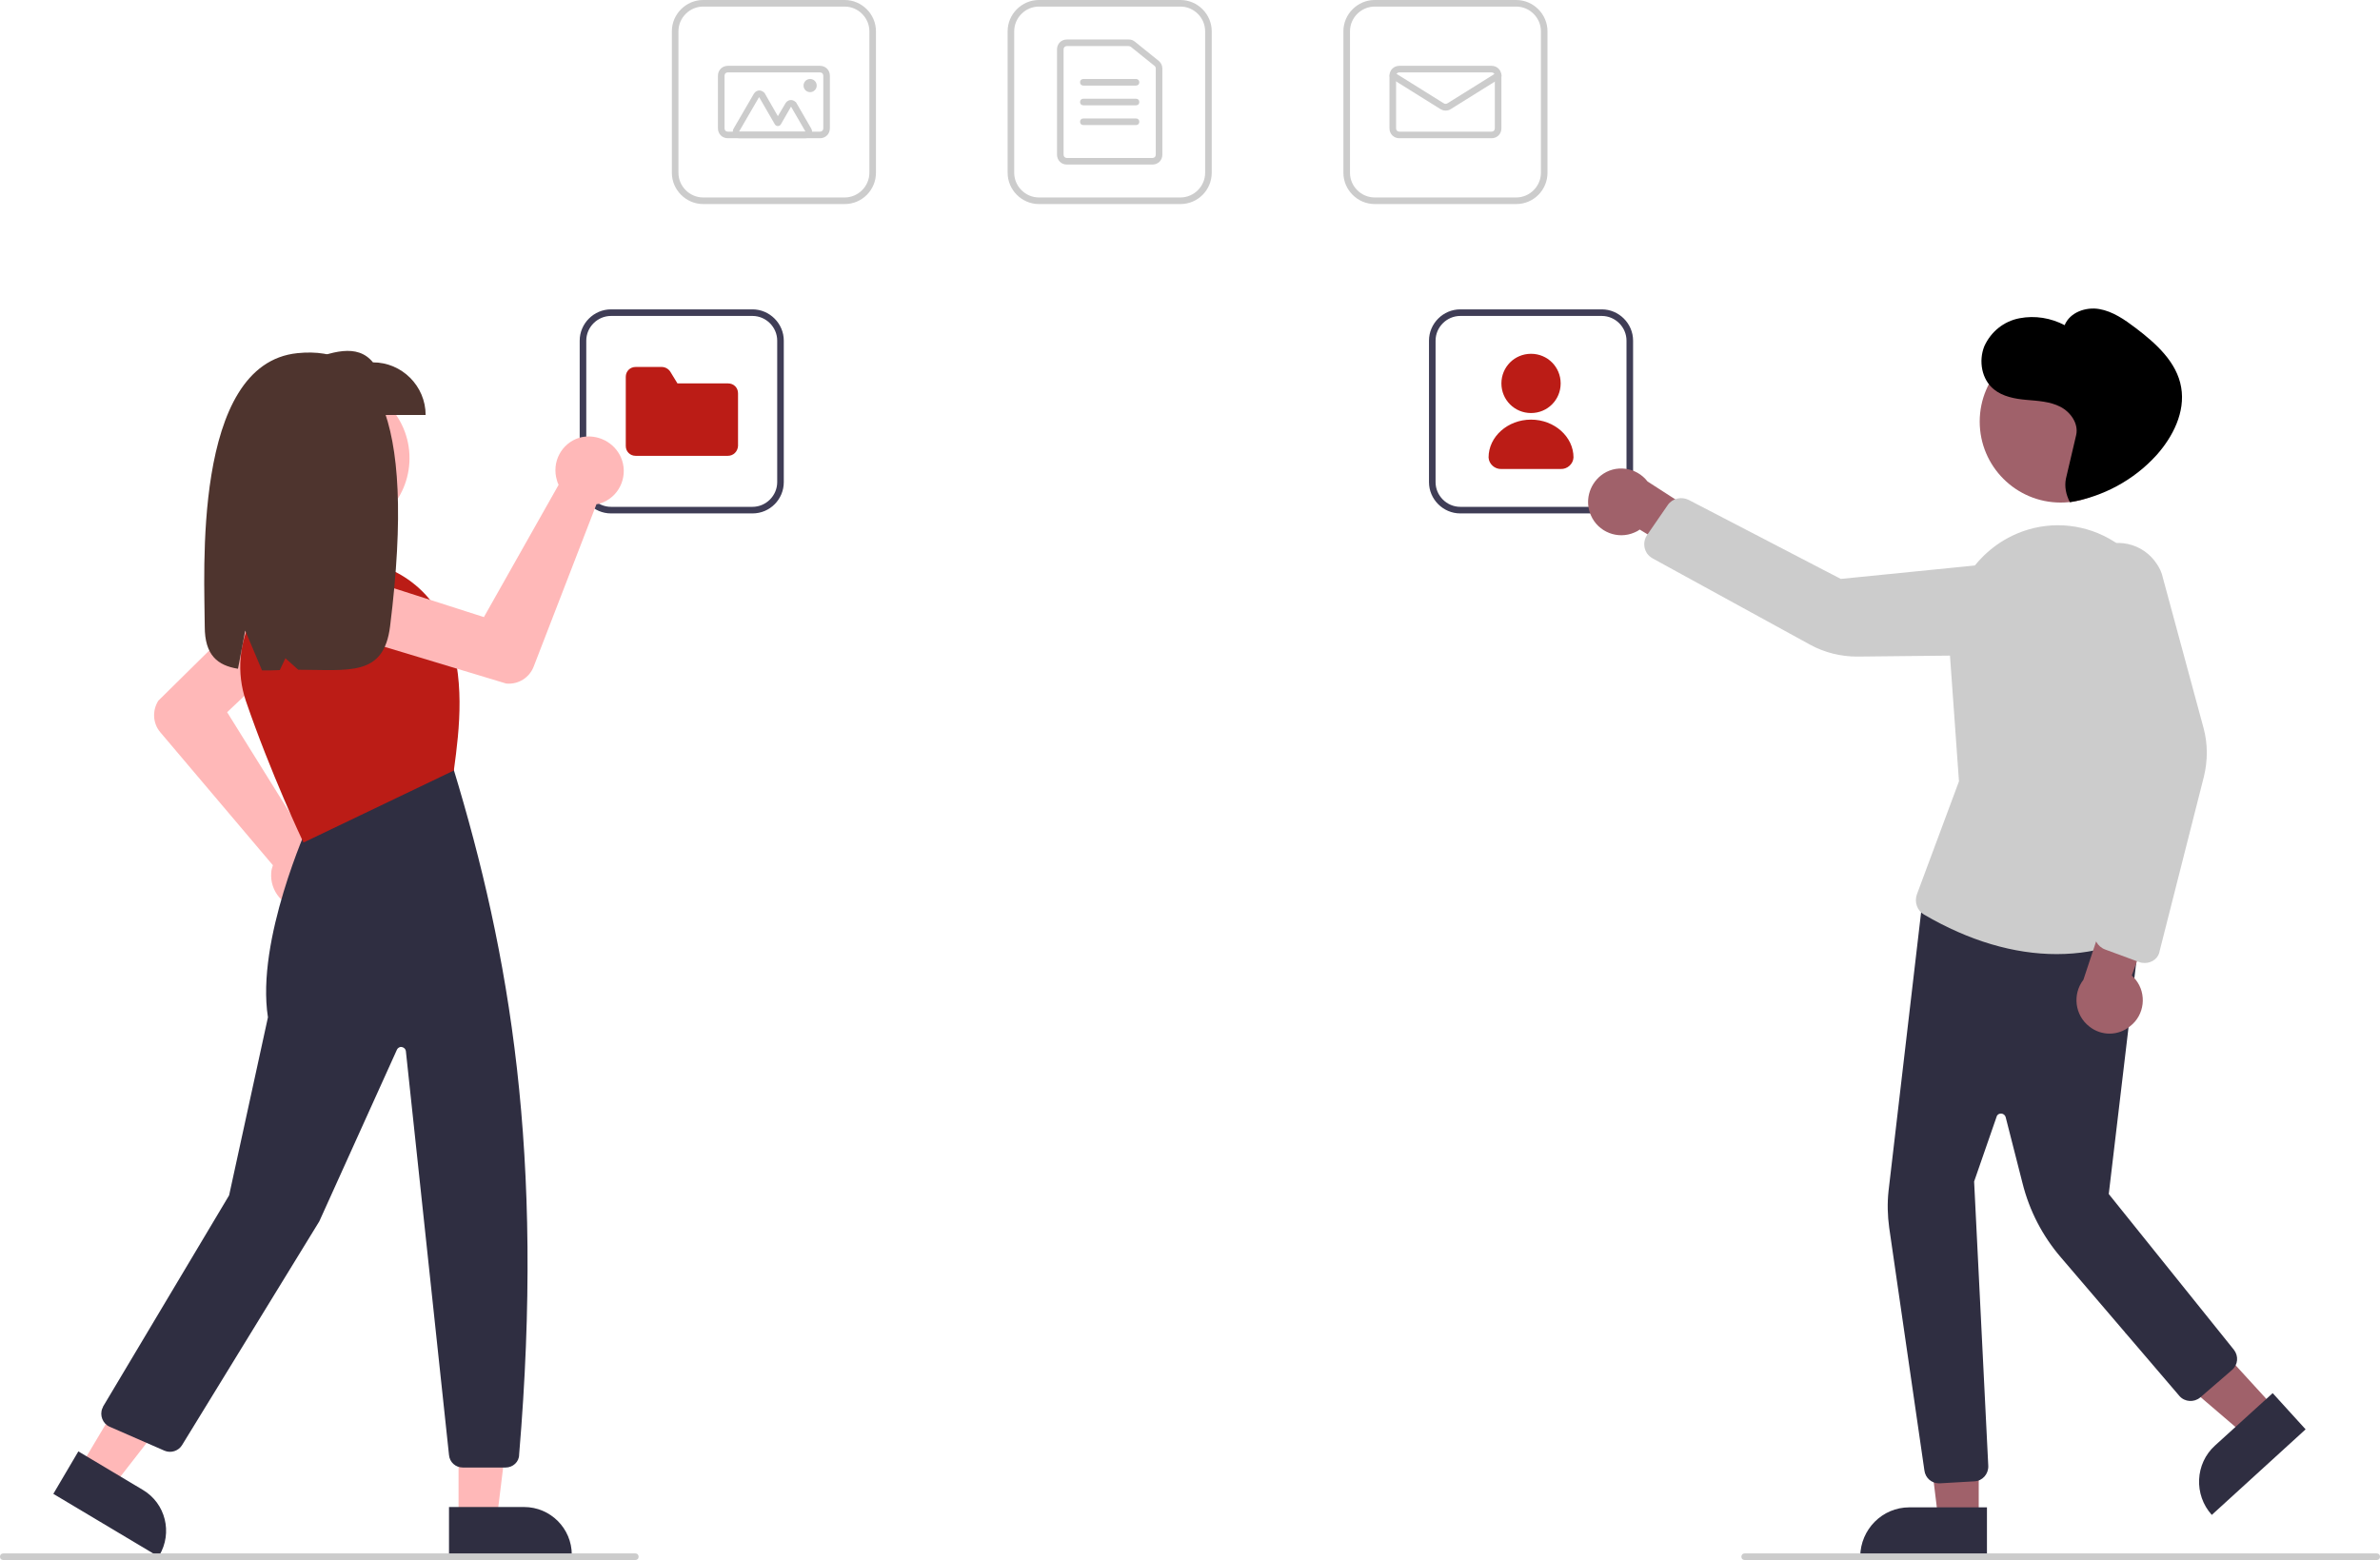 <?xml version="1.0" encoding="utf-8"?>
<!-- Generator: Adobe Illustrator 27.7.0, SVG Export Plug-In . SVG Version: 6.00 Build 0)  -->
<svg version="1.1" id="Ebene_1" xmlns="http://www.w3.org/2000/svg" xmlns:xlink="http://www.w3.org/1999/xlink" x="0px" y="0px"
	 viewBox="0 0 723 474" style="enable-background:new 0 0 723 474;" xml:space="preserve">
<style type="text/css">
	.st0{fill:#CCCCCC;}
	.st1{fill:#3F3D56;}
	.st2{fill:#BB1C16;}
	.st3{fill:#FFB8B8;}
	.st4{fill:#2F2E41;}
	.st5{fill:#4E342E;}
	.st6{fill:#A0616A;}
</style>
<path class="st0" d="M358.6,62h-43c-5.2,0-9.5-4.3-9.5-9.5v-43c0-5.2,4.3-9.5,9.5-9.5h43c5.2,0,9.5,4.3,9.5,9.5v43
	C368.1,57.7,363.9,62,358.6,62z M315.6,2c-4.1,0-7.5,3.4-7.5,7.5v43c0,4.1,3.4,7.5,7.5,7.5h43c4.1,0,7.5-3.4,7.5-7.5v-43
	c0-4.1-3.4-7.5-7.5-7.5H315.6z"/>
<path class="st0" d="M350.1,50h-26c-1.7,0-3-1.3-3-3V15c0-1.7,1.3-3,3-3h18.8c0.7,0,1.3,0.2,1.9,0.7l7.2,5.8
	c0.7,0.6,1.1,1.4,1.1,2.3V47C353.1,48.7,351.8,50,350.1,50z M324.1,14c-0.6,0-1,0.4-1,1v32c0,0.6,0.4,1,1,1h26c0.6,0,1-0.4,1-1V20.8
	c0-0.3-0.1-0.6-0.4-0.8l-7.2-5.8c-0.2-0.1-0.4-0.2-0.6-0.2H324.1z"/>
<path class="st0" d="M345.1,26h-16c-0.6,0-1-0.4-1-1s0.4-1,1-1h16c0.6,0,1,0.4,1,1S345.7,26,345.1,26z"/>
<path class="st0" d="M345.1,32h-16c-0.6,0-1-0.4-1-1s0.4-1,1-1h16c0.6,0,1,0.4,1,1S345.7,32,345.1,32z"/>
<path class="st0" d="M345.1,38h-16c-0.6,0-1-0.4-1-1s0.4-1,1-1h16c0.6,0,1,0.4,1,1S345.7,38,345.1,38z"/>
<path class="st0" d="M460.6,62h-43c-5.2,0-9.5-4.3-9.5-9.5v-43c0-5.2,4.3-9.5,9.5-9.5h43c5.2,0,9.5,4.3,9.5,9.5v43
	C470.1,57.7,465.9,62,460.6,62z M417.6,2c-4.1,0-7.5,3.4-7.5,7.5v43c0,4.1,3.4,7.5,7.5,7.5h43c4.1,0,7.5-3.4,7.5-7.5v-43
	c0-4.1-3.4-7.5-7.5-7.5H417.6z"/>
<path class="st0" d="M453.1,42h-28c-1.7,0-3-1.3-3-3V23c0-1.7,1.3-3,3-3h28c1.7,0,3,1.3,3,3v16C456.1,40.7,454.8,42,453.1,42z
	 M425.1,22c-0.6,0-1,0.4-1,1v16c0,0.6,0.4,1,1,1h28c0.6,0,1-0.4,1-1V23c0-0.6-0.4-1-1-1H425.1z"/>
<path class="st0" d="M439.1,33.6c-0.6,0-1.1-0.2-1.6-0.5l-14.9-9.3c-0.5-0.3-0.6-0.9-0.3-1.4c0.3-0.5,0.9-0.6,1.4-0.3l14.9,9.3
	c0.3,0.2,0.7,0.2,1.1,0l14.9-9.3c0.5-0.3,1.1-0.1,1.4,0.3c0.3,0.5,0.1,1.1-0.3,1.4l-14.9,9.3C440.2,33.5,439.7,33.6,439.1,33.6z"/>
<path class="st0" d="M256.6,62h-43c-5.2,0-9.5-4.3-9.5-9.5v-43c0-5.2,4.3-9.5,9.5-9.5h43c5.2,0,9.5,4.3,9.5,9.5v43
	C266.1,57.7,261.9,62,256.6,62z M213.6,2c-4.1,0-7.5,3.4-7.5,7.5v43c0,4.1,3.4,7.5,7.5,7.5h43c4.1,0,7.5-3.4,7.5-7.5v-43
	c0-4.1-3.4-7.5-7.5-7.5H213.6z"/>
<path class="st0" d="M249.1,42h-28c-1.7,0-3-1.3-3-3V23c0-1.7,1.3-3,3-3h28c1.7,0,3,1.3,3,3v16C252.1,40.7,250.8,42,249.1,42z
	 M221.1,22c-0.6,0-1,0.4-1,1v16c0,0.6,0.4,1,1,1h28c0.6,0,1-0.4,1-1V23c0-0.6-0.4-1-1-1H221.1z"/>
<path class="st0" d="M244.7,42h-20.1c-1.1,0-2-0.9-2-2c0-0.4,0.1-0.7,0.3-1l6.1-10.5c0.6-1,1.8-1.3,2.7-0.7c0.3,0.2,0.6,0.4,0.7,0.7
	l3.9,6.8l2.3-3.9c0.6-1,1.8-1.3,2.7-0.7c0.3,0.2,0.6,0.4,0.7,0.7l4.4,7.6c0.6,1,0.2,2.2-0.7,2.7C245.4,41.9,245,42,244.7,42z
	 M244.7,40L244.7,40l-4.4-7.6l-3.1,5.4c-0.2,0.3-0.5,0.5-0.9,0.5l0,0c-0.4,0-0.7-0.2-0.9-0.5l-4.8-8.3L224.5,40H244.7z"/>
<circle class="st0" cx="246.1" cy="26" r="2"/>
<path class="st1" d="M228.6,156h-43c-5.2,0-9.5-4.3-9.5-9.5v-43c0-5.2,4.3-9.5,9.5-9.5h43c5.2,0,9.5,4.3,9.5,9.5v43
	C238.1,151.7,233.9,156,228.6,156z M185.6,96c-4.1,0-7.5,3.4-7.5,7.5v43c0,4.1,3.4,7.5,7.5,7.5h43c4.1,0,7.5-3.4,7.5-7.5v-43
	c0-4.1-3.4-7.5-7.5-7.5H185.6z"/>
<path class="st2" d="M221.1,138.5h-28c-1.7,0-3-1.3-3-3v-21c0-1.7,1.3-3,3-3h7.9c1,0,2,0.5,2.6,1.4l2.2,3.6h15.4c1.7,0,3,1.3,3,3v16
	C224.1,137.2,222.8,138.5,221.1,138.5z"/>
<circle class="st3" cx="101.2" cy="139.2" r="23.2"/>
<path class="st3" d="M92.8,276.3c-0.3,0-0.6,0-0.9,0c-5.7-0.5-10-5.5-9.5-11.2c0-0.4,0.1-0.8,0.2-1.2c0.1-0.3,0.2-0.7,0.3-1
	l-34.2-40.4c-2.3-2.7-2.5-6.6-0.6-9.6l0.1-0.1l30.8-30.4c3.5-3.5,9.1-3.4,12.6,0.1s3.4,9.1-0.1,12.6c0,0-0.1,0.1-0.1,0.1L69,216.4
	l24.4,39.2c0.5,0,0.9,0.1,1.4,0.2c5.6,1.1,9.3,6.6,8.1,12.2C102,272.8,97.7,276.3,92.8,276.3L92.8,276.3z"/>
<polygon class="st3" points="139.3,461.7 150.9,461.7 156.4,417.1 139.3,417.1 "/>
<path class="st4" d="M136.4,457.9l22.8,0h0c8,0,14.5,6.5,14.5,14.5c0,0,0,0,0,0v0.5l-37.3,0L136.4,457.9z"/>
<polygon class="st3" points="24.4,445.7 34.3,451.6 61.9,416.1 47.2,407.4 "/>
<path class="st4" d="M23.8,441l19.6,11.7l0,0c6.9,4.1,9.1,13,5,19.9c0,0,0,0,0,0l-0.2,0.4l-32-19.1L23.8,441z"/>
<path class="st4" d="M153.6,445.9h-13c-2.2,0-4-1.6-4.2-3.8l-13.1-122.7c-0.1-0.8-0.8-1.3-1.6-1.3c-0.5,0.1-0.9,0.4-1.1,0.8
	l-23.6,52.2l-41.7,68c-1.1,1.8-3.4,2.5-5.3,1.7l-16.7-7.3c-2.1-0.9-3.1-3.5-2.2-5.6c0.1-0.2,0.2-0.3,0.2-0.5l38.3-64.2l11.8-54.1
	c-3.7-23.5,12.2-58.3,12.3-58.7l0.1-0.2l43.7-17.1l0.2,0.3c17.2,56.5,27.7,117.3,20,208.6C157.7,444.2,155.8,445.9,153.6,445.9z"/>
<path class="st2" d="M92.2,256l-0.2-0.4c-0.1-0.2-9.8-20.7-17.3-42.6c-2.9-8.6-2.1-17.9,2.2-25.9c4.4-8,11.9-13.8,20.8-16l0,0
	c15.7-3.8,31.9,4.6,37.9,19.6c5.9,14.8,4,30.7,2.3,43.2l0,0.2l-0.2,0.1L92.2,256z"/>
<path class="st3" d="M188.2,138.1c0.1,0.3,0.3,0.5,0.4,0.8c2.3,5.2,0,11.4-5.3,13.7c-0.4,0.2-0.7,0.3-1.1,0.4
	c-0.3,0.1-0.7,0.2-1,0.2l-19.1,49.4c-1.3,3.3-4.6,5.4-8.2,5.1l-0.1,0l-41.4-12.5c-4.7-1.4-7.4-6.4-6-11.1c1.4-4.7,6.4-7.4,11.1-6
	c0.1,0,0.1,0,0.2,0l29.3,9.4l22.7-40.2c-0.2-0.4-0.4-0.8-0.5-1.3c-1.7-5.5,1.3-11.3,6.8-13C180.7,131.7,185.8,133.8,188.2,138.1
	L188.2,138.1z"/>
<path class="st1" d="M486.6,156h-43c-5.2,0-9.5-4.3-9.5-9.5v-43c0-5.2,4.3-9.5,9.5-9.5h43c5.2,0,9.5,4.3,9.5,9.5v43
	C496.1,151.7,491.9,156,486.6,156z M443.6,96c-4.1,0-7.5,3.4-7.5,7.5v43c0,4.1,3.4,7.5,7.5,7.5h43c4.1,0,7.5-3.4,7.5-7.5v-43
	c0-4.1-3.4-7.5-7.5-7.5H443.6z"/>
<path class="st2" d="M465.1,125.5c-5,0-9-4-9-9s4-9,9-9s9,4,9,9C474.1,121.5,470.1,125.5,465.1,125.5z"/>
<path class="st2" d="M474.1,142.5h-18c-2,0.1-3.8-1.5-3.9-3.5c0-6.3,5.8-11.5,12.9-11.5S478,132.7,478,139
	C477.9,141,476.1,142.6,474.1,142.5z"/>
<path class="st5" d="M129.3,126.1H92.5v-16c8.1-3.2,16-5.9,20.8,0C122.1,110.1,129.3,117.3,129.3,126.1L129.3,126.1z"/>
<path class="st5" d="M90.4,107.3c-32.2,3.2-28.2,67.6-28.2,83.1c0,8.7,3.9,11.8,10.1,12.8l2.2-11.6l5.1,12.1c1.7,0,3.6,0,5.4-0.1
	l1.7-3.6l3.9,3.5c15.4,0,26,2.2,27.9-13.2C126.8,123.6,112.9,105,90.4,107.3z"/>
<polygon class="st6" points="601.1,461.5 588.8,461.5 583,414.2 601.1,414.2 "/>
<path class="st4" d="M580,458h23.6l0,0v14.9l0,0h-38.5l0,0l0,0C565.2,464.7,571.8,458,580,458z"/>
<polygon class="st6" points="690.8,427.6 681.8,435.9 645.6,404.9 658.9,392.7 "/>
<path class="st4" d="M672.9,439.2l17.5-15.9l0,0l10,11l0,0l-28.5,26l0,0l0,0C666.4,454.2,666.8,444.7,672.9,439.2z"/>
<path class="st4" d="M589,450.7c-2.2,0-4.1-1.6-4.4-3.9L573.9,373c-0.5-3.7-0.6-7.4-0.2-11.1l10.4-89l66.5,5.6l-10,84.3l38,47.3
	c1.5,1.9,1.3,4.6-0.6,6.2l-9.6,8.3c-1.9,1.6-4.7,1.4-6.3-0.4c0,0,0,0,0,0l-36-42.1c-5.6-6.5-9.6-14.2-11.7-22.6l-5.1-20
	c-0.2-0.8-1-1.3-1.8-1.1c-0.5,0.1-0.9,0.5-1,1l-6.8,19.6l4.3,86.4c0.1,2.5-1.8,4.6-4.2,4.7l-10.4,0.6
	C589.2,450.7,589.1,450.7,589,450.7z"/>
<circle class="st6" cx="626" cy="128.1" r="24.6"/>
<path class="st6" d="M483.3,156.6c2.2,5.1,8.2,7.4,13.2,5.2c0.5-0.2,1.1-0.5,1.6-0.9l32.2,19.5l-2.5-16.5l-27.3-17.6
	c-3.4-4.4-9.8-5.3-14.2-1.8C482.7,147.4,481.4,152.4,483.3,156.6z"/>
<path class="st0" d="M624.8,289.9L624.8,289.9c-13,0-26.6-4-40.3-12c-2.1-1.2-3-3.8-2.2-6.1l12.8-34.4l-2.9-40.5
	c-1-13.8,5.9-26.9,17.5-33.3c8.5-4.7,18.6-5.3,27.6-1.6c9.6,4,16.8,12.3,19.6,22.3l4.1,14.3c5,17.4,4.4,36-1.6,53.1l-11.9,33.3
	l-0.3,0.2C647,285.1,638.9,289.9,624.8,289.9z"/>
<path class="st0" d="M500.3,168.1c-1.1-1.7-1.1-3.9,0.1-5.6l6.2-9c1.4-2.1,4.2-2.7,6.4-1.6l46.2,24l50.9-5.1
	c6.6-0.6,12.8,3.4,14.9,9.7c2.4,7.4-1.6,15.4-9.1,17.8c-1.4,0.4-2.8,0.7-4.2,0.7l-47.5,0.5c-5,0-9.9-1.2-14.3-3.6l-47.8-26.2
	C501.4,169.3,500.8,168.8,500.3,168.1z"/>
<path class="st6" d="M647.1,311.8c4.4-3.4,5.1-9.8,1.7-14.1c-0.4-0.5-0.8-0.9-1.2-1.3l12-33l-16.5,3.5l-10.2,30.8
	c-3.4,4.4-2.6,10.8,1.8,14.2C638.3,314.8,643.5,314.8,647.1,311.8z"/>
<path class="st0" d="M651.5,292.6c-0.6,0-1.2-0.1-1.7-0.3l-10.3-3.8c-2.4-0.9-3.7-3.4-3.2-5.8l11.6-50.7l-17.7-48
	c-2.3-6.2,0.1-13.2,5.6-16.8c6.6-4.2,15.3-2.3,19.5,4.3c0.8,1.2,1.4,2.5,1.7,3.9l12.4,45.8c1.3,4.8,1.3,9.9,0.1,14.8l-13.4,52.8
	C655.8,291.1,653.8,292.6,651.5,292.6L651.5,292.6L651.5,292.6z"/>
<path d="M627.6,145.4c1.2-5.2,1.9-8.1,3.1-13.2c0.8-3.5-1.7-7-4.8-8.6s-6.8-1.8-10.3-2.1s-7.2-1-9.9-3.2c-3.7-3-4.7-8.6-2.9-13.1
	c2-4.4,5.9-7.6,10.7-8.5c4.7-0.9,9.5-0.1,13.7,2.1c1.6-3.9,6.4-5.6,10.5-4.9s7.7,3.2,11,5.7c6.2,4.7,12.6,10.4,13.9,18.1
	c1.3,7.5-2.5,15-7.5,20.6c-6.9,7.6-16.2,12.6-26.3,14.3C627.6,150.3,627.1,147.8,627.6,145.4z"/>
<path class="st0" d="M722,474H530c-0.6,0-1-0.4-1-1s0.4-1,1-1h192c0.6,0,1,0.4,1,1S722.6,474,722,474z"/>
<path class="st0" d="M193,474H1c-0.6,0-1-0.4-1-1s0.4-1,1-1h192c0.6,0,1,0.4,1,1S193.6,474,193,474z"/>
</svg>
